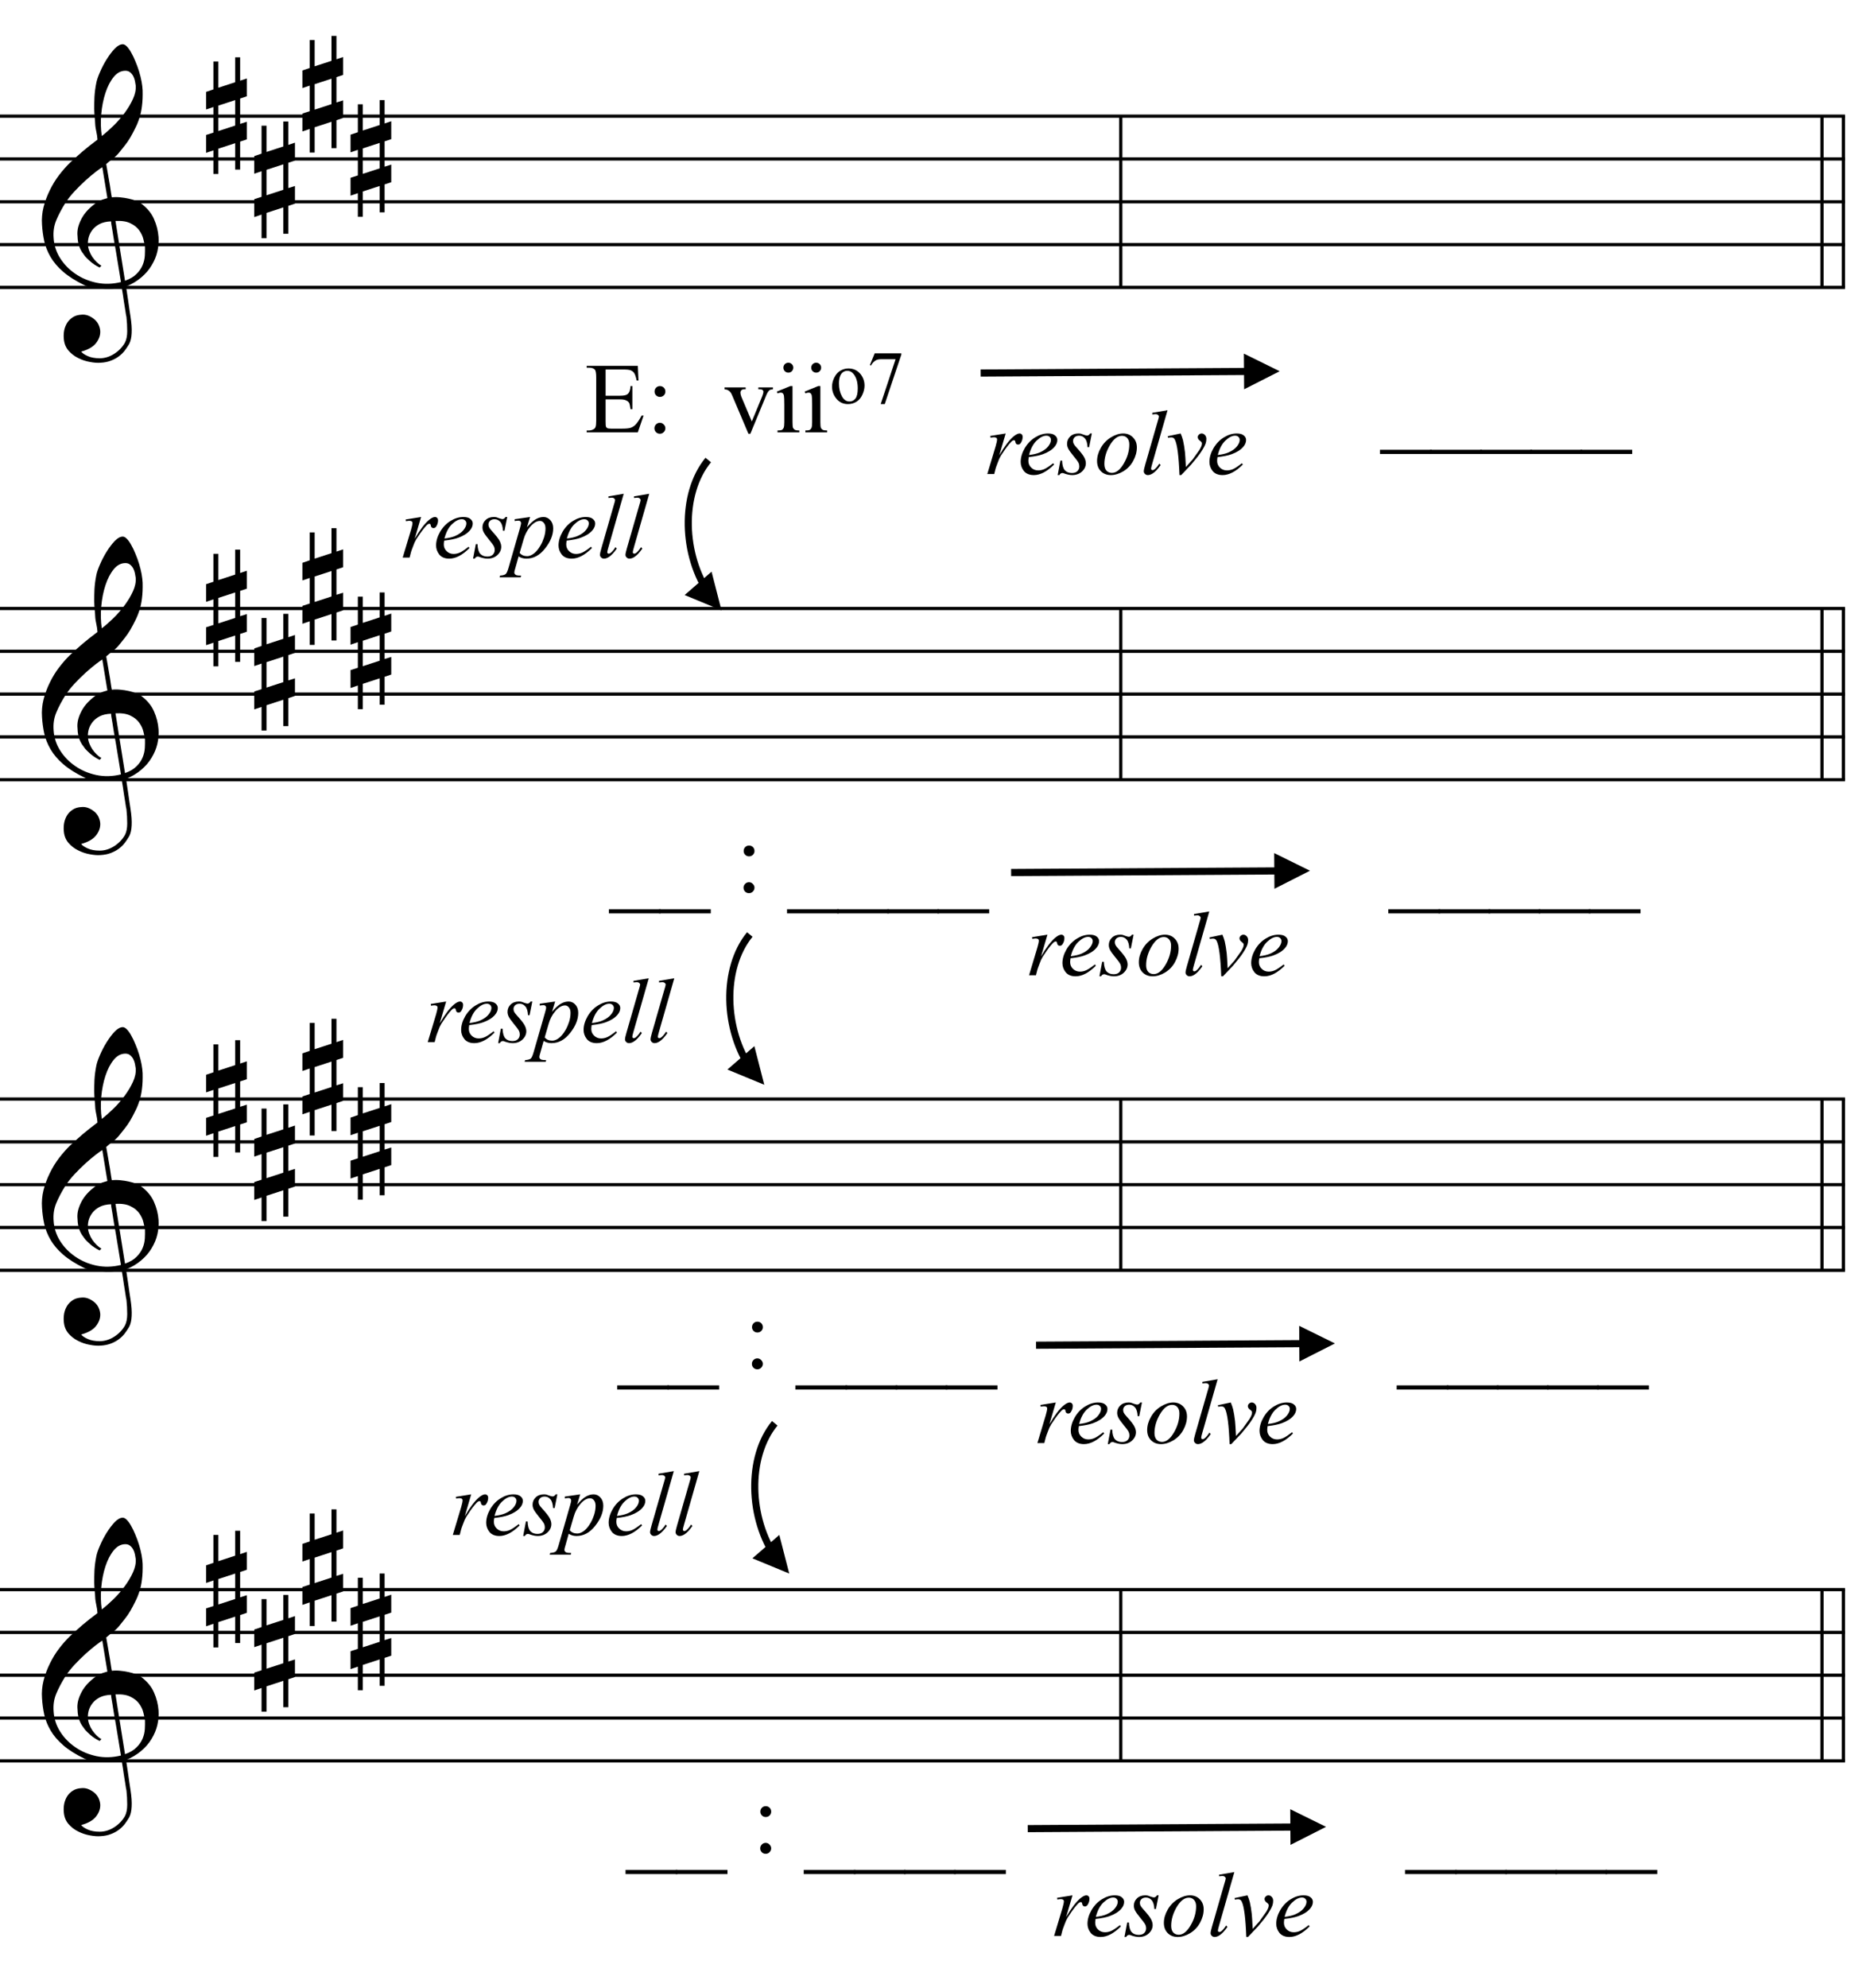 <?xml version="1.0" encoding="UTF-8"?>
<svg xmlns="http://www.w3.org/2000/svg" xmlns:xlink="http://www.w3.org/1999/xlink" width="222pt" height="238pt" viewBox="0 0 222 238" version="1.1">
<defs>
<g>
<symbol overflow="visible" id="glyph0-0">
<path style="stroke:none;" d=""/>
</symbol>
<symbol overflow="visible" id="glyph0-1">
<path style="stroke:none;" d="M 9.547 5.172 C 9.172 5.234 8.766 5.27 8.328 5.281 C 7.898 5.301 7.477 5.289 7.062 5.25 C 6.656 5.219 6.273 5.172 5.922 5.109 C 5.578 5.047 5.297 4.961 5.078 4.859 C 4.023 4.348 3.176 3.812 2.531 3.25 C 1.883 2.688 1.379 2.094 1.016 1.469 C 0.66 0.852 0.41 0.223 0.266 -0.422 C 0.129 -1.066 0.039 -1.719 0 -2.375 C -0.051 -3.082 0.008 -3.789 0.188 -4.5 C 0.375 -5.219 0.629 -5.898 0.953 -6.547 C 1.273 -7.203 1.645 -7.801 2.062 -8.344 C 2.477 -8.883 2.898 -9.363 3.328 -9.781 C 3.816 -10.238 4.328 -10.695 4.859 -11.156 C 5.398 -11.613 5.992 -12.082 6.641 -12.562 C 6.629 -12.738 6.613 -12.895 6.594 -13.031 C 6.57 -13.176 6.547 -13.316 6.516 -13.453 C 6.492 -13.598 6.461 -13.758 6.422 -13.938 C 6.391 -14.113 6.367 -14.332 6.359 -14.594 C 6.359 -14.707 6.344 -14.91 6.312 -15.203 C 6.281 -15.492 6.258 -15.848 6.25 -16.266 C 6.25 -16.68 6.258 -17.156 6.281 -17.688 C 6.312 -18.219 6.383 -18.773 6.5 -19.359 C 6.562 -19.691 6.707 -20.117 6.938 -20.641 C 7.164 -21.172 7.43 -21.68 7.734 -22.172 C 8.047 -22.672 8.367 -23.098 8.703 -23.453 C 9.047 -23.805 9.367 -23.984 9.672 -23.984 C 9.828 -23.984 9.992 -23.891 10.172 -23.703 C 10.348 -23.523 10.52 -23.281 10.688 -22.969 C 10.863 -22.664 11.031 -22.316 11.188 -21.922 C 11.352 -21.535 11.5 -21.133 11.625 -20.719 C 11.75 -20.312 11.848 -19.91 11.922 -19.516 C 11.992 -19.117 12.035 -18.77 12.047 -18.469 C 12.066 -17.758 12.039 -17.133 11.969 -16.594 C 11.906 -16.051 11.801 -15.566 11.656 -15.141 C 11.52 -14.711 11.359 -14.316 11.172 -13.953 C 10.992 -13.586 10.801 -13.223 10.594 -12.859 C 10.375 -12.484 10.148 -12.156 9.922 -11.875 C 9.703 -11.594 9.477 -11.312 9.25 -11.031 C 9 -10.727 8.738 -10.477 8.469 -10.281 C 8.207 -10.082 7.945 -9.867 7.688 -9.641 C 7.812 -8.941 7.922 -8.312 8.016 -7.75 C 8.055 -7.5 8.098 -7.258 8.141 -7.031 C 8.18 -6.801 8.211 -6.586 8.234 -6.391 C 8.266 -6.191 8.289 -6.023 8.312 -5.891 C 8.344 -5.766 8.359 -5.688 8.359 -5.656 C 8.691 -5.695 9.031 -5.695 9.375 -5.656 C 9.727 -5.625 10.062 -5.57 10.375 -5.5 C 10.695 -5.438 10.984 -5.348 11.234 -5.234 C 11.492 -5.129 11.695 -5.031 11.844 -4.938 C 12.582 -4.395 13.102 -3.77 13.406 -3.062 C 13.719 -2.363 13.898 -1.645 13.953 -0.906 C 13.992 -0.332 13.945 0.242 13.812 0.828 C 13.676 1.41 13.445 1.961 13.125 2.484 C 12.812 3.016 12.395 3.5 11.875 3.938 C 11.363 4.375 10.758 4.734 10.062 5.016 C 10.145 5.578 10.223 6.098 10.297 6.578 C 10.359 6.992 10.414 7.395 10.469 7.781 C 10.531 8.164 10.57 8.438 10.594 8.594 C 10.719 9.406 10.766 10.07 10.734 10.594 C 10.711 11.125 10.613 11.555 10.438 11.891 C 10.281 12.16 10.102 12.426 9.906 12.688 C 9.707 12.945 9.473 13.176 9.203 13.375 C 8.93 13.582 8.613 13.754 8.25 13.891 C 7.883 14.035 7.473 14.117 7.016 14.141 C 6.66 14.172 6.234 14.141 5.734 14.047 C 5.242 13.961 4.773 13.805 4.328 13.578 C 3.879 13.359 3.488 13.055 3.156 12.672 C 2.832 12.285 2.648 11.812 2.609 11.25 C 2.578 10.926 2.594 10.598 2.656 10.266 C 2.727 9.93 2.848 9.629 3.016 9.359 C 3.191 9.086 3.422 8.863 3.703 8.688 C 3.984 8.508 4.328 8.41 4.734 8.391 C 4.984 8.367 5.234 8.398 5.484 8.484 C 5.734 8.578 5.969 8.707 6.188 8.875 C 6.406 9.039 6.582 9.242 6.719 9.484 C 6.852 9.734 6.938 10.004 6.969 10.297 C 7.008 10.797 6.852 11.281 6.5 11.75 C 6.145 12.227 5.539 12.582 4.688 12.812 C 4.832 13 5.094 13.176 5.469 13.344 C 5.852 13.52 6.332 13.609 6.906 13.609 C 7.508 13.609 8.086 13.43 8.641 13.078 C 9.191 12.723 9.617 12.281 9.922 11.75 C 10.109 11.395 10.203 10.93 10.203 10.359 C 10.203 9.797 10.172 9.227 10.109 8.656 C 10.078 8.551 10.035 8.312 9.984 7.938 C 9.93 7.562 9.867 7.172 9.797 6.766 C 9.734 6.285 9.648 5.754 9.547 5.172 Z M 9.984 -20.812 C 9.453 -20.812 8.984 -20.562 8.578 -20.062 C 8.172 -19.562 7.844 -18.926 7.594 -18.156 C 7.344 -17.395 7.176 -16.555 7.094 -15.641 C 7.008 -14.723 7.031 -13.844 7.156 -13 C 7.602 -13.344 8.07 -13.754 8.562 -14.234 C 9.062 -14.723 9.508 -15.238 9.906 -15.781 C 10.312 -16.332 10.641 -16.883 10.891 -17.438 C 11.148 -18 11.258 -18.535 11.219 -19.047 C 11.195 -19.211 11.164 -19.395 11.125 -19.594 C 11.082 -19.801 11.016 -19.992 10.922 -20.172 C 10.828 -20.348 10.703 -20.5 10.547 -20.625 C 10.398 -20.75 10.211 -20.812 9.984 -20.812 Z M 9.938 4.328 C 10.531 4.117 10.988 3.848 11.312 3.516 C 11.645 3.191 11.891 2.836 12.047 2.453 C 12.203 2.078 12.289 1.695 12.312 1.312 C 12.332 0.926 12.336 0.582 12.328 0.281 C 12.297 0.039 12.234 -0.258 12.141 -0.625 C 12.055 -1 11.891 -1.359 11.641 -1.703 C 11.398 -2.047 11.051 -2.328 10.594 -2.547 C 10.145 -2.773 9.547 -2.867 8.797 -2.828 Z M 8.266 -2.781 C 7.703 -2.758 7.238 -2.648 6.875 -2.453 C 6.508 -2.254 6.223 -2.016 6.016 -1.734 C 5.805 -1.453 5.66 -1.156 5.578 -0.844 C 5.504 -0.531 5.477 -0.25 5.5 0 C 5.508 0.25 5.562 0.5 5.656 0.75 C 5.75 1.008 5.875 1.254 6.031 1.484 C 6.188 1.711 6.359 1.914 6.547 2.094 C 6.734 2.281 6.922 2.422 7.109 2.516 C 7.086 2.547 7.066 2.57 7.047 2.594 C 7.023 2.613 7 2.641 6.969 2.672 C 6.938 2.691 6.914 2.719 6.906 2.75 C 6.477 2.539 6.102 2.297 5.781 2.016 C 5.469 1.734 5.266 1.535 5.172 1.422 C 5.016 1.211 4.879 1.023 4.766 0.859 C 4.66 0.691 4.57 0.516 4.5 0.328 C 4.438 0.148 4.379 -0.047 4.328 -0.266 C 4.285 -0.484 4.258 -0.742 4.25 -1.047 C 4.219 -1.328 4.234 -1.629 4.297 -1.953 C 4.367 -2.273 4.484 -2.598 4.641 -2.922 C 4.797 -3.254 5 -3.57 5.25 -3.875 C 5.508 -4.188 5.812 -4.477 6.156 -4.75 C 6.332 -4.895 6.488 -5.004 6.625 -5.078 C 6.77 -5.16 6.906 -5.234 7.031 -5.297 C 7.156 -5.359 7.281 -5.406 7.406 -5.438 C 7.539 -5.477 7.68 -5.52 7.828 -5.562 L 7.219 -9.266 C 7.051 -9.172 6.781 -8.977 6.406 -8.688 C 6.039 -8.406 5.641 -8.066 5.203 -7.672 C 4.766 -7.273 4.332 -6.848 3.906 -6.391 C 3.477 -5.93 3.125 -5.488 2.844 -5.062 C 2.352 -4.281 1.973 -3.562 1.703 -2.906 C 1.43 -2.25 1.328 -1.539 1.391 -0.781 C 1.441 0.082 1.703 0.883 2.172 1.625 C 2.648 2.375 3.258 3 4 3.5 C 4.738 4.008 5.578 4.363 6.516 4.562 C 7.461 4.758 8.441 4.734 9.453 4.484 C 9.234 3.129 9.035 1.922 8.859 0.859 C 8.773 0.41 8.695 -0.031 8.625 -0.469 C 8.562 -0.906 8.5 -1.297 8.438 -1.641 C 8.375 -1.984 8.328 -2.258 8.297 -2.469 C 8.273 -2.676 8.266 -2.781 8.266 -2.781 Z M 8.266 -2.781 "/>
</symbol>
<symbol overflow="visible" id="glyph0-2">
<path style="stroke:none;" d="M 1.469 -1.266 L 1.469 1.781 L 3.484 1.125 L 3.484 -1.922 Z M 0.875 -3.203 L 0.875 -6.547 L 1.469 -6.547 L 1.469 -3.406 L 3.484 -4.062 L 3.484 -7.047 L 4.078 -7.047 L 4.078 -4.25 L 4.875 -4.516 L 4.875 -2.375 L 4.078 -2.109 L 4.078 0.922 L 4.875 0.672 L 4.875 2.781 L 4.078 3.047 L 4.078 6.391 L 3.484 6.391 L 3.484 3.234 L 1.469 3.891 L 1.469 6.922 L 0.875 6.922 L 0.875 4.094 L 0 4.391 L 0 2.25 L 0.875 1.969 L 0.875 -1.094 L 0 -0.797 L 0 -2.906 Z M 0.875 -3.203 "/>
</symbol>
<symbol overflow="visible" id="glyph1-0">
<path style="stroke:none;" d="M 1.672 0 L 1.672 -7.5 L 7.672 -7.5 L 7.672 0 Z M 1.859 -0.188 L 7.484 -0.188 L 7.484 -7.312 L 1.859 -7.312 Z M 1.859 -0.188 "/>
</symbol>
<symbol overflow="visible" id="glyph1-1">
<path style="stroke:none;" d="M 2.516 -7.516 L 2.516 -4.375 L 4.25 -4.375 C 4.707 -4.375 5.008 -4.441 5.156 -4.578 C 5.363 -4.754 5.477 -5.07 5.5 -5.531 L 5.719 -5.531 L 5.719 -2.766 L 5.5 -2.766 C 5.445 -3.148 5.395 -3.395 5.344 -3.5 C 5.27 -3.633 5.148 -3.738 4.984 -3.812 C 4.828 -3.895 4.582 -3.938 4.25 -3.938 L 2.516 -3.938 L 2.516 -1.328 C 2.516 -0.973 2.531 -0.754 2.562 -0.672 C 2.594 -0.598 2.645 -0.539 2.719 -0.5 C 2.801 -0.457 2.953 -0.438 3.172 -0.438 L 4.516 -0.438 C 4.961 -0.438 5.285 -0.469 5.484 -0.531 C 5.691 -0.594 5.891 -0.711 6.078 -0.891 C 6.316 -1.141 6.566 -1.508 6.828 -2 L 7.062 -2 L 6.375 0 L 0.25 0 L 0.25 -0.219 L 0.531 -0.219 C 0.719 -0.219 0.895 -0.266 1.062 -0.359 C 1.188 -0.422 1.27 -0.516 1.312 -0.641 C 1.363 -0.766 1.391 -1.02 1.391 -1.406 L 1.391 -6.562 C 1.391 -7.062 1.336 -7.375 1.234 -7.5 C 1.086 -7.656 0.852 -7.734 0.531 -7.734 L 0.25 -7.734 L 0.25 -7.953 L 6.375 -7.953 L 6.453 -6.203 L 6.234 -6.203 C 6.148 -6.617 6.055 -6.906 5.953 -7.062 C 5.859 -7.219 5.711 -7.336 5.516 -7.422 C 5.359 -7.484 5.082 -7.516 4.688 -7.516 Z M 2.516 -7.516 "/>
</symbol>
<symbol overflow="visible" id="glyph1-2">
<path style="stroke:none;" d="M 1.688 -5.531 C 1.875 -5.531 2.031 -5.469 2.156 -5.344 C 2.281 -5.219 2.344 -5.062 2.344 -4.875 C 2.344 -4.695 2.281 -4.547 2.156 -4.422 C 2.031 -4.297 1.875 -4.234 1.688 -4.234 C 1.508 -4.234 1.359 -4.297 1.234 -4.422 C 1.109 -4.547 1.047 -4.695 1.047 -4.875 C 1.047 -5.062 1.109 -5.219 1.234 -5.344 C 1.359 -5.469 1.508 -5.531 1.688 -5.531 Z M 1.688 -1.141 C 1.863 -1.141 2.016 -1.07 2.141 -0.938 C 2.273 -0.812 2.344 -0.66 2.344 -0.484 C 2.344 -0.305 2.273 -0.148 2.141 -0.016 C 2.016 0.109 1.863 0.172 1.688 0.172 C 1.5 0.172 1.344 0.109 1.219 -0.016 C 1.094 -0.148 1.031 -0.305 1.031 -0.484 C 1.031 -0.66 1.094 -0.812 1.219 -0.938 C 1.344 -1.07 1.5 -1.141 1.688 -1.141 Z M 1.688 -1.141 "/>
</symbol>
<symbol overflow="visible" id="glyph1-3">
<path style="stroke:none;" d=""/>
</symbol>
<symbol overflow="visible" id="glyph1-4">
<path style="stroke:none;" d="M 0.094 -5.375 L 2.625 -5.375 L 2.625 -5.156 L 2.469 -5.156 C 2.312 -5.156 2.191 -5.113 2.109 -5.031 C 2.035 -4.957 2 -4.859 2 -4.734 C 2 -4.598 2.035 -4.438 2.109 -4.25 L 3.359 -1.297 L 4.625 -4.359 C 4.707 -4.578 4.75 -4.742 4.75 -4.859 C 4.75 -4.922 4.734 -4.969 4.703 -5 C 4.66 -5.062 4.602 -5.102 4.531 -5.125 C 4.469 -5.145 4.336 -5.156 4.141 -5.156 L 4.141 -5.375 L 5.891 -5.375 L 5.891 -5.156 C 5.68 -5.133 5.539 -5.094 5.469 -5.031 C 5.332 -4.914 5.207 -4.719 5.094 -4.438 L 3.188 0.172 L 2.953 0.172 L 1.031 -4.359 C 0.945 -4.578 0.863 -4.727 0.781 -4.812 C 0.707 -4.906 0.613 -4.984 0.5 -5.047 C 0.426 -5.086 0.289 -5.125 0.094 -5.156 Z M 0.094 -5.375 "/>
</symbol>
<symbol overflow="visible" id="glyph1-5">
<path style="stroke:none;" d="M 1.734 -8.328 C 1.898 -8.328 2.039 -8.27 2.156 -8.156 C 2.27 -8.039 2.328 -7.898 2.328 -7.734 C 2.328 -7.578 2.27 -7.438 2.156 -7.312 C 2.039 -7.195 1.898 -7.141 1.734 -7.141 C 1.578 -7.141 1.438 -7.195 1.312 -7.312 C 1.195 -7.438 1.141 -7.578 1.141 -7.734 C 1.141 -7.898 1.195 -8.039 1.312 -8.156 C 1.426 -8.27 1.566 -8.328 1.734 -8.328 Z M 2.234 -5.531 L 2.234 -1.219 C 2.234 -0.875 2.254 -0.645 2.297 -0.531 C 2.348 -0.426 2.422 -0.348 2.516 -0.297 C 2.609 -0.242 2.785 -0.219 3.047 -0.219 L 3.047 0 L 0.438 0 L 0.438 -0.219 C 0.695 -0.219 0.867 -0.238 0.953 -0.281 C 1.047 -0.332 1.117 -0.414 1.172 -0.531 C 1.223 -0.656 1.25 -0.883 1.25 -1.219 L 1.25 -3.281 C 1.25 -3.863 1.234 -4.238 1.203 -4.406 C 1.172 -4.531 1.125 -4.617 1.062 -4.672 C 1.008 -4.723 0.93 -4.75 0.828 -4.75 C 0.723 -4.75 0.594 -4.719 0.438 -4.656 L 0.359 -4.875 L 1.969 -5.531 Z M 2.234 -5.531 "/>
</symbol>
<symbol overflow="visible" id="glyph1-6">
<path style="stroke:none;" d="M 6.109 2.594 L -0.094 2.594 L -0.094 2.094 L 6.109 2.094 Z M 6.109 2.594 "/>
</symbol>
<symbol overflow="visible" id="glyph2-0">
<path style="stroke:none;" d="M 1.25 0 L 1.25 -5.625 L 5.75 -5.625 L 5.75 0 Z M 1.391 -0.141 L 5.609 -0.141 L 5.609 -5.484 L 1.391 -5.484 Z M 1.391 -0.141 "/>
</symbol>
<symbol overflow="visible" id="glyph2-1">
<path style="stroke:none;" d="M 2.25 -4.141 C 2.863 -4.141 3.352 -3.91 3.719 -3.453 C 4.031 -3.055 4.188 -2.602 4.188 -2.094 C 4.188 -1.727 4.098 -1.359 3.922 -0.984 C 3.754 -0.617 3.52 -0.344 3.219 -0.156 C 2.914 0.031 2.578 0.125 2.203 0.125 C 1.598 0.125 1.113 -0.117 0.75 -0.609 C 0.445 -1.016 0.297 -1.469 0.297 -1.969 C 0.297 -2.344 0.391 -2.711 0.578 -3.078 C 0.766 -3.441 1.004 -3.707 1.297 -3.875 C 1.598 -4.051 1.914 -4.141 2.25 -4.141 Z M 2.109 -3.859 C 1.953 -3.859 1.797 -3.812 1.641 -3.719 C 1.484 -3.625 1.359 -3.461 1.266 -3.234 C 1.172 -3.004 1.125 -2.707 1.125 -2.344 C 1.125 -1.758 1.238 -1.254 1.469 -0.828 C 1.695 -0.398 2.004 -0.188 2.391 -0.188 C 2.672 -0.188 2.906 -0.301 3.094 -0.531 C 3.281 -0.77 3.375 -1.176 3.375 -1.75 C 3.375 -2.469 3.219 -3.031 2.906 -3.438 C 2.695 -3.719 2.43 -3.859 2.109 -3.859 Z M 2.109 -3.859 "/>
</symbol>
<symbol overflow="visible" id="glyph2-2">
<path style="stroke:none;" d="M 0.906 -5.953 L 4.094 -5.953 L 4.094 -5.797 L 2.109 0.125 L 1.625 0.125 L 3.406 -5.25 L 1.766 -5.25 C 1.43 -5.25 1.195 -5.207 1.062 -5.125 C 0.812 -4.988 0.613 -4.781 0.469 -4.5 L 0.328 -4.547 Z M 0.906 -5.953 "/>
</symbol>
<symbol overflow="visible" id="glyph3-0">
<path style="stroke:none;" d="M 1.531 0 L 1.531 -6.875 L 7.031 -6.875 L 7.031 0 Z M 1.703 -0.172 L 6.859 -0.172 L 6.859 -6.703 L 1.703 -6.703 Z M 1.703 -0.172 "/>
</symbol>
<symbol overflow="visible" id="glyph3-1">
<path style="stroke:none;" d="M 0.578 -4.562 L 2.422 -4.859 L 1.656 -2.25 C 2.281 -3.32 2.848 -4.07 3.359 -4.5 C 3.648 -4.738 3.891 -4.859 4.078 -4.859 C 4.191 -4.859 4.281 -4.82 4.344 -4.75 C 4.414 -4.688 4.453 -4.586 4.453 -4.453 C 4.453 -4.211 4.391 -3.988 4.266 -3.781 C 4.18 -3.613 4.062 -3.531 3.906 -3.531 C 3.82 -3.531 3.75 -3.555 3.688 -3.609 C 3.625 -3.672 3.586 -3.754 3.578 -3.859 C 3.566 -3.93 3.551 -3.977 3.531 -4 C 3.5 -4.031 3.461 -4.047 3.422 -4.047 C 3.359 -4.047 3.301 -4.031 3.25 -4 C 3.156 -3.945 3.016 -3.805 2.828 -3.578 C 2.535 -3.223 2.211 -2.77 1.859 -2.219 C 1.711 -1.977 1.586 -1.707 1.484 -1.406 C 1.328 -1 1.238 -0.754 1.219 -0.672 L 1.047 0 L 0.219 0 L 1.219 -3.328 C 1.332 -3.723 1.391 -4 1.391 -4.156 C 1.391 -4.227 1.363 -4.285 1.312 -4.328 C 1.238 -4.379 1.145 -4.406 1.031 -4.406 C 0.945 -4.406 0.805 -4.391 0.609 -4.359 Z M 0.578 -4.562 "/>
</symbol>
<symbol overflow="visible" id="glyph3-2">
<path style="stroke:none;" d="M 1.312 -2.031 C 1.281 -1.844 1.266 -1.691 1.266 -1.578 C 1.266 -1.254 1.379 -0.984 1.609 -0.766 C 1.836 -0.547 2.113 -0.438 2.438 -0.438 C 2.688 -0.438 2.93 -0.488 3.172 -0.594 C 3.41 -0.695 3.766 -0.93 4.234 -1.297 L 4.344 -1.141 C 3.5 -0.297 2.691 0.125 1.922 0.125 C 1.398 0.125 1.004 -0.035 0.734 -0.359 C 0.473 -0.691 0.344 -1.055 0.344 -1.453 C 0.344 -1.984 0.504 -2.531 0.828 -3.094 C 1.16 -3.656 1.578 -4.086 2.078 -4.391 C 2.578 -4.703 3.086 -4.859 3.609 -4.859 C 3.992 -4.859 4.273 -4.781 4.453 -4.625 C 4.641 -4.477 4.734 -4.297 4.734 -4.078 C 4.734 -3.785 4.613 -3.504 4.375 -3.234 C 4.062 -2.879 3.602 -2.594 3 -2.375 C 2.602 -2.227 2.039 -2.113 1.312 -2.031 Z M 1.344 -2.281 C 1.875 -2.344 2.305 -2.445 2.641 -2.594 C 3.078 -2.789 3.406 -3.023 3.625 -3.297 C 3.852 -3.578 3.969 -3.844 3.969 -4.094 C 3.969 -4.238 3.914 -4.359 3.812 -4.453 C 3.719 -4.547 3.586 -4.594 3.422 -4.594 C 3.055 -4.594 2.664 -4.395 2.25 -4 C 1.844 -3.613 1.539 -3.039 1.344 -2.281 Z M 1.344 -2.281 "/>
</symbol>
<symbol overflow="visible" id="glyph3-3">
<path style="stroke:none;" d="M 3.984 -4.859 L 3.656 -3.219 L 3.469 -3.219 C 3.445 -3.695 3.344 -4.047 3.156 -4.266 C 2.969 -4.484 2.738 -4.594 2.469 -4.594 C 2.238 -4.594 2.055 -4.531 1.922 -4.406 C 1.797 -4.281 1.734 -4.133 1.734 -3.969 C 1.734 -3.844 1.758 -3.727 1.812 -3.625 C 1.863 -3.52 1.977 -3.367 2.156 -3.172 C 2.625 -2.66 2.926 -2.273 3.062 -2.016 C 3.195 -1.766 3.266 -1.523 3.266 -1.297 C 3.266 -0.922 3.109 -0.586 2.797 -0.297 C 2.492 -0.016 2.102 0.125 1.625 0.125 C 1.363 0.125 1.066 0.066 0.734 -0.047 C 0.617 -0.098 0.531 -0.125 0.469 -0.125 C 0.301 -0.125 0.176 -0.039 0.094 0.125 L -0.109 0.125 L 0.219 -1.609 L 0.422 -1.609 C 0.441 -1.066 0.551 -0.68 0.75 -0.453 C 0.957 -0.234 1.238 -0.125 1.594 -0.125 C 1.875 -0.125 2.094 -0.195 2.25 -0.344 C 2.406 -0.5 2.484 -0.688 2.484 -0.906 C 2.484 -1.051 2.457 -1.188 2.406 -1.312 C 2.301 -1.52 2.086 -1.812 1.766 -2.188 C 1.453 -2.57 1.25 -2.859 1.156 -3.047 C 1.062 -3.234 1.016 -3.426 1.016 -3.625 C 1.016 -3.969 1.141 -4.258 1.391 -4.5 C 1.641 -4.738 1.969 -4.859 2.375 -4.859 C 2.488 -4.859 2.594 -4.848 2.688 -4.828 C 2.727 -4.816 2.844 -4.773 3.031 -4.703 C 3.219 -4.641 3.344 -4.609 3.406 -4.609 C 3.551 -4.609 3.676 -4.691 3.781 -4.859 Z M 3.984 -4.859 "/>
</symbol>
<symbol overflow="visible" id="glyph3-4">
<path style="stroke:none;" d="M 5.094 -3.188 C 5.094 -2.645 4.945 -2.109 4.656 -1.578 C 4.375 -1.055 3.977 -0.641 3.469 -0.328 C 2.957 -0.023 2.461 0.125 1.984 0.125 C 1.492 0.125 1.094 -0.031 0.781 -0.344 C 0.477 -0.656 0.328 -1.062 0.328 -1.562 C 0.328 -2.082 0.477 -2.609 0.781 -3.141 C 1.082 -3.672 1.484 -4.086 1.984 -4.391 C 2.492 -4.703 2.984 -4.859 3.453 -4.859 C 3.93 -4.859 4.32 -4.703 4.625 -4.391 C 4.938 -4.078 5.094 -3.676 5.094 -3.188 Z M 4.188 -3.547 C 4.188 -3.879 4.102 -4.133 3.938 -4.312 C 3.781 -4.488 3.57 -4.578 3.312 -4.578 C 2.789 -4.578 2.305 -4.203 1.859 -3.453 C 1.422 -2.703 1.203 -1.953 1.203 -1.203 C 1.203 -0.859 1.285 -0.594 1.453 -0.406 C 1.629 -0.227 1.848 -0.141 2.109 -0.141 C 2.617 -0.141 3.094 -0.516 3.531 -1.266 C 3.969 -2.016 4.188 -2.773 4.188 -3.547 Z M 4.188 -3.547 "/>
</symbol>
<symbol overflow="visible" id="glyph3-5">
<path style="stroke:none;" d="M 3.266 -7.641 L 1.438 -1.25 C 1.344 -0.926 1.297 -0.727 1.297 -0.656 C 1.297 -0.602 1.312 -0.555 1.344 -0.516 C 1.383 -0.484 1.43 -0.469 1.484 -0.469 C 1.547 -0.469 1.617 -0.5 1.703 -0.562 C 1.891 -0.707 2.082 -0.938 2.281 -1.25 L 2.438 -1.078 C 2.102 -0.598 1.789 -0.266 1.5 -0.078 C 1.289 0.055 1.094 0.125 0.906 0.125 C 0.77 0.125 0.656 0.078 0.562 -0.016 C 0.469 -0.109 0.422 -0.211 0.422 -0.328 C 0.422 -0.461 0.477 -0.727 0.594 -1.125 L 2.047 -6.172 C 2.172 -6.578 2.234 -6.812 2.234 -6.875 C 2.234 -6.957 2.195 -7.023 2.125 -7.078 C 2.062 -7.141 1.957 -7.172 1.812 -7.172 C 1.727 -7.172 1.602 -7.16 1.438 -7.141 L 1.438 -7.328 Z M 3.266 -7.641 "/>
</symbol>
<symbol overflow="visible" id="glyph3-6">
<path style="stroke:none;" d="M 0.234 -4.531 L 1.781 -4.859 C 1.895 -4.598 1.988 -4.328 2.062 -4.047 C 2.156 -3.641 2.234 -3.16 2.297 -2.609 C 2.328 -2.328 2.363 -1.738 2.406 -0.844 C 2.852 -1.332 3.125 -1.633 3.219 -1.75 C 3.688 -2.395 3.957 -2.773 4.031 -2.891 C 4.145 -3.078 4.227 -3.242 4.281 -3.391 C 4.312 -3.492 4.328 -3.594 4.328 -3.688 C 4.328 -3.781 4.242 -3.883 4.078 -4 C 3.91 -4.125 3.828 -4.266 3.828 -4.422 C 3.828 -4.535 3.875 -4.633 3.969 -4.719 C 4.062 -4.812 4.172 -4.859 4.297 -4.859 C 4.441 -4.859 4.57 -4.797 4.688 -4.672 C 4.801 -4.547 4.859 -4.395 4.859 -4.219 C 4.859 -4.031 4.832 -3.852 4.781 -3.688 C 4.688 -3.414 4.508 -3.082 4.25 -2.688 C 4 -2.301 3.594 -1.781 3.031 -1.125 C 2.957 -1.039 2.562 -0.625 1.844 0.125 L 1.641 0.125 C 1.555 -2.133 1.375 -3.547 1.094 -4.109 C 1.008 -4.297 0.863 -4.391 0.656 -4.391 C 0.562 -4.391 0.438 -4.375 0.281 -4.344 Z M 0.234 -4.531 "/>
</symbol>
<symbol overflow="visible" id="glyph3-7">
<path style="stroke:none;" d="M 2.438 -4.859 L 2.062 -3.625 C 2.445 -4.082 2.789 -4.398 3.094 -4.578 C 3.406 -4.766 3.723 -4.859 4.047 -4.859 C 4.359 -4.859 4.629 -4.734 4.859 -4.484 C 5.086 -4.234 5.203 -3.906 5.203 -3.5 C 5.203 -2.707 4.879 -1.906 4.234 -1.094 C 3.598 -0.281 2.852 0.125 2 0.125 C 1.82 0.125 1.66 0.102 1.516 0.062 C 1.379 0.031 1.227 -0.035 1.062 -0.141 L 0.672 1.25 C 0.586 1.52 0.547 1.695 0.547 1.781 C 0.547 1.852 0.566 1.914 0.609 1.969 C 0.648 2.031 0.719 2.078 0.812 2.109 C 0.906 2.141 1.086 2.156 1.359 2.156 L 1.312 2.359 L -1.219 2.359 L -1.156 2.156 C -0.82 2.133 -0.598 2.07 -0.484 1.969 C -0.367 1.875 -0.25 1.602 -0.125 1.156 L 1.234 -3.562 C 1.316 -3.852 1.359 -4.035 1.359 -4.109 C 1.359 -4.203 1.332 -4.273 1.281 -4.328 C 1.227 -4.391 1.145 -4.422 1.031 -4.422 C 0.926 -4.422 0.781 -4.406 0.594 -4.375 L 0.594 -4.594 Z M 1.188 -0.562 C 1.406 -0.301 1.703 -0.172 2.078 -0.172 C 2.266 -0.172 2.453 -0.223 2.641 -0.328 C 2.836 -0.43 3.023 -0.582 3.203 -0.781 C 3.391 -0.988 3.555 -1.223 3.703 -1.484 C 3.859 -1.754 3.992 -2.066 4.109 -2.422 C 4.223 -2.785 4.281 -3.145 4.281 -3.5 C 4.281 -3.789 4.211 -4.008 4.078 -4.156 C 3.953 -4.312 3.801 -4.391 3.625 -4.391 C 3.238 -4.391 2.852 -4.164 2.469 -3.719 C 2.094 -3.281 1.82 -2.766 1.656 -2.172 Z M 1.188 -0.562 "/>
</symbol>
</g>
</defs>
<g id="surface1">
<rect x="0" y="0" width="222" height="238" style="fill:rgb(100%,100%,100%);fill-opacity:1;stroke:none;"/>
<g style="fill:rgb(0%,0%,0%);fill-opacity:1;">
  <use xlink:href="#glyph0-1" x="5.031" y="29.281"/>
</g>
<g style="fill:rgb(0%,0%,0%);fill-opacity:1;">
  <use xlink:href="#glyph0-2" x="24.677" y="13.906"/>
</g>
<g style="fill:rgb(0%,0%,0%);fill-opacity:1;">
  <use xlink:href="#glyph0-2" x="30.443" y="21.594"/>
</g>
<g style="fill:rgb(0%,0%,0%);fill-opacity:1;">
  <use xlink:href="#glyph0-2" x="36.208" y="11.344"/>
</g>
<g style="fill:rgb(0%,0%,0%);fill-opacity:1;">
  <use xlink:href="#glyph0-2" x="41.974" y="19.031"/>
</g>
<path style="fill:none;stroke-width:0.384;stroke-linecap:butt;stroke-linejoin:miter;stroke:rgb(0%,0%,0%);stroke-opacity:1;stroke-miterlimit:10;" d="M 489.203 465.094 L 489.203 444.594 " transform="matrix(1,0,0,-1,-355,479)"/>
<path style="fill:none;stroke-width:0.384;stroke-linecap:butt;stroke-linejoin:miter;stroke:rgb(0%,0%,0%);stroke-opacity:1;stroke-miterlimit:10;" d="M 575.73 465.094 L 575.73 444.594 " transform="matrix(1,0,0,-1,-355,479)"/>
<path style="fill:none;stroke-width:0.384;stroke-linecap:butt;stroke-linejoin:miter;stroke:rgb(0%,0%,0%);stroke-opacity:1;stroke-miterlimit:10;" d="M 573.168 465.094 L 573.168 444.594 " transform="matrix(1,0,0,-1,-355,479)"/>
<path style="fill:none;stroke-width:0.384;stroke-linecap:butt;stroke-linejoin:miter;stroke:rgb(0%,0%,0%);stroke-opacity:1;stroke-miterlimit:10;" d="M 354.906 465.094 L 575.922 465.094 " transform="matrix(1,0,0,-1,-355,479)"/>
<path style="fill:none;stroke-width:0.384;stroke-linecap:butt;stroke-linejoin:miter;stroke:rgb(0%,0%,0%);stroke-opacity:1;stroke-miterlimit:10;" d="M 354.906 459.969 L 575.922 459.969 " transform="matrix(1,0,0,-1,-355,479)"/>
<path style="fill:none;stroke-width:0.384;stroke-linecap:butt;stroke-linejoin:miter;stroke:rgb(0%,0%,0%);stroke-opacity:1;stroke-miterlimit:10;" d="M 354.906 454.844 L 575.922 454.844 " transform="matrix(1,0,0,-1,-355,479)"/>
<path style="fill:none;stroke-width:0.384;stroke-linecap:butt;stroke-linejoin:miter;stroke:rgb(0%,0%,0%);stroke-opacity:1;stroke-miterlimit:10;" d="M 354.906 449.719 L 575.922 449.719 " transform="matrix(1,0,0,-1,-355,479)"/>
<path style="fill:none;stroke-width:0.384;stroke-linecap:butt;stroke-linejoin:miter;stroke:rgb(0%,0%,0%);stroke-opacity:1;stroke-miterlimit:10;" d="M 354.906 444.594 L 575.922 444.594 " transform="matrix(1,0,0,-1,-355,479)"/>
<path style=" stroke:none;fill-rule:nonzero;fill:rgb(0%,0%,0%);fill-opacity:1;" d="M 153.23 44.441 L 148.945 42.332 L 148.973 46.602 L 153.23 44.441 "/>
<path style="fill:none;stroke-width:0.854;stroke-linecap:butt;stroke-linejoin:miter;stroke:rgb(0%,0%,0%);stroke-opacity:1;stroke-miterlimit:10;" d="M 472.426 434.344 L 505.691 434.543 " transform="matrix(1,0,0,-1,-355,479)"/>
<g style="fill:rgb(0%,0%,0%);fill-opacity:1;">
  <use xlink:href="#glyph0-1" x="5.031" y="88.219"/>
</g>
<g style="fill:rgb(0%,0%,0%);fill-opacity:1;">
  <use xlink:href="#glyph0-2" x="24.677" y="72.844"/>
</g>
<g style="fill:rgb(0%,0%,0%);fill-opacity:1;">
  <use xlink:href="#glyph0-2" x="30.443" y="80.531"/>
</g>
<g style="fill:rgb(0%,0%,0%);fill-opacity:1;">
  <use xlink:href="#glyph0-2" x="36.208" y="70.281"/>
</g>
<g style="fill:rgb(0%,0%,0%);fill-opacity:1;">
  <use xlink:href="#glyph0-2" x="41.974" y="77.969"/>
</g>
<path style="fill:none;stroke-width:0.384;stroke-linecap:butt;stroke-linejoin:miter;stroke:rgb(0%,0%,0%);stroke-opacity:1;stroke-miterlimit:10;" d="M 489.203 406.156 L 489.203 385.656 " transform="matrix(1,0,0,-1,-355,479)"/>
<path style="fill:none;stroke-width:0.384;stroke-linecap:butt;stroke-linejoin:miter;stroke:rgb(0%,0%,0%);stroke-opacity:1;stroke-miterlimit:10;" d="M 575.73 406.156 L 575.73 385.656 " transform="matrix(1,0,0,-1,-355,479)"/>
<path style="fill:none;stroke-width:0.384;stroke-linecap:butt;stroke-linejoin:miter;stroke:rgb(0%,0%,0%);stroke-opacity:1;stroke-miterlimit:10;" d="M 573.168 406.156 L 573.168 385.656 " transform="matrix(1,0,0,-1,-355,479)"/>
<path style="fill:none;stroke-width:0.384;stroke-linecap:butt;stroke-linejoin:miter;stroke:rgb(0%,0%,0%);stroke-opacity:1;stroke-miterlimit:10;" d="M 354.906 406.156 L 575.922 406.156 " transform="matrix(1,0,0,-1,-355,479)"/>
<path style="fill:none;stroke-width:0.384;stroke-linecap:butt;stroke-linejoin:miter;stroke:rgb(0%,0%,0%);stroke-opacity:1;stroke-miterlimit:10;" d="M 354.906 401.031 L 575.922 401.031 " transform="matrix(1,0,0,-1,-355,479)"/>
<path style="fill:none;stroke-width:0.384;stroke-linecap:butt;stroke-linejoin:miter;stroke:rgb(0%,0%,0%);stroke-opacity:1;stroke-miterlimit:10;" d="M 354.906 395.906 L 575.922 395.906 " transform="matrix(1,0,0,-1,-355,479)"/>
<path style="fill:none;stroke-width:0.384;stroke-linecap:butt;stroke-linejoin:miter;stroke:rgb(0%,0%,0%);stroke-opacity:1;stroke-miterlimit:10;" d="M 354.906 390.781 L 575.922 390.781 " transform="matrix(1,0,0,-1,-355,479)"/>
<path style="fill:none;stroke-width:0.384;stroke-linecap:butt;stroke-linejoin:miter;stroke:rgb(0%,0%,0%);stroke-opacity:1;stroke-miterlimit:10;" d="M 354.906 385.656 L 575.922 385.656 " transform="matrix(1,0,0,-1,-355,479)"/>
<path style="fill:none;stroke-width:0.854;stroke-linecap:butt;stroke-linejoin:miter;stroke:rgb(0%,0%,0%);stroke-opacity:1;stroke-miterlimit:10;" d="M 439.805 423.93 C 436.465 419.859 436.715 412.492 439.973 407.824 " transform="matrix(1,0,0,-1,-355,479)"/>
<path style=" stroke:none;fill-rule:nonzero;fill:rgb(0%,0%,0%);fill-opacity:1;" d="M 86.391 73.059 L 85.203 68.434 L 81.977 71.234 L 86.391 73.059 "/>
<path style=" stroke:none;fill-rule:nonzero;fill:rgb(0%,0%,0%);fill-opacity:1;" d="M 156.859 104.234 L 152.574 102.125 L 152.602 106.395 L 156.859 104.234 "/>
<path style="fill:none;stroke-width:0.854;stroke-linecap:butt;stroke-linejoin:miter;stroke:rgb(0%,0%,0%);stroke-opacity:1;stroke-miterlimit:10;" d="M 476.074 374.551 L 509.34 374.75 " transform="matrix(1,0,0,-1,-355,479)"/>
<g style="fill:rgb(0%,0%,0%);fill-opacity:1;">
  <use xlink:href="#glyph0-1" x="5.031" y="146.943"/>
</g>
<g style="fill:rgb(0%,0%,0%);fill-opacity:1;">
  <use xlink:href="#glyph0-2" x="24.677" y="131.568"/>
</g>
<g style="fill:rgb(0%,0%,0%);fill-opacity:1;">
  <use xlink:href="#glyph0-2" x="30.443" y="139.255"/>
</g>
<g style="fill:rgb(0%,0%,0%);fill-opacity:1;">
  <use xlink:href="#glyph0-2" x="36.208" y="129.005"/>
</g>
<g style="fill:rgb(0%,0%,0%);fill-opacity:1;">
  <use xlink:href="#glyph0-2" x="41.974" y="136.693"/>
</g>
<path style="fill:none;stroke-width:0.384;stroke-linecap:butt;stroke-linejoin:miter;stroke:rgb(0%,0%,0%);stroke-opacity:1;stroke-miterlimit:10;" d="M 489.203 347.434 L 489.203 326.934 " transform="matrix(1,0,0,-1,-355,479)"/>
<path style="fill:none;stroke-width:0.384;stroke-linecap:butt;stroke-linejoin:miter;stroke:rgb(0%,0%,0%);stroke-opacity:1;stroke-miterlimit:10;" d="M 575.73 347.434 L 575.73 326.934 " transform="matrix(1,0,0,-1,-355,479)"/>
<path style="fill:none;stroke-width:0.384;stroke-linecap:butt;stroke-linejoin:miter;stroke:rgb(0%,0%,0%);stroke-opacity:1;stroke-miterlimit:10;" d="M 573.168 347.434 L 573.168 326.934 " transform="matrix(1,0,0,-1,-355,479)"/>
<path style="fill:none;stroke-width:0.384;stroke-linecap:butt;stroke-linejoin:miter;stroke:rgb(0%,0%,0%);stroke-opacity:1;stroke-miterlimit:10;" d="M 354.906 347.434 L 575.922 347.434 " transform="matrix(1,0,0,-1,-355,479)"/>
<path style="fill:none;stroke-width:0.384;stroke-linecap:butt;stroke-linejoin:miter;stroke:rgb(0%,0%,0%);stroke-opacity:1;stroke-miterlimit:10;" d="M 354.906 342.309 L 575.922 342.309 " transform="matrix(1,0,0,-1,-355,479)"/>
<path style="fill:none;stroke-width:0.384;stroke-linecap:butt;stroke-linejoin:miter;stroke:rgb(0%,0%,0%);stroke-opacity:1;stroke-miterlimit:10;" d="M 354.906 337.184 L 575.922 337.184 " transform="matrix(1,0,0,-1,-355,479)"/>
<path style="fill:none;stroke-width:0.384;stroke-linecap:butt;stroke-linejoin:miter;stroke:rgb(0%,0%,0%);stroke-opacity:1;stroke-miterlimit:10;" d="M 354.906 332.059 L 575.922 332.059 " transform="matrix(1,0,0,-1,-355,479)"/>
<path style="fill:none;stroke-width:0.384;stroke-linecap:butt;stroke-linejoin:miter;stroke:rgb(0%,0%,0%);stroke-opacity:1;stroke-miterlimit:10;" d="M 354.906 326.934 L 575.922 326.934 " transform="matrix(1,0,0,-1,-355,479)"/>
<path style="fill:none;stroke-width:0.854;stroke-linecap:butt;stroke-linejoin:miter;stroke:rgb(0%,0%,0%);stroke-opacity:1;stroke-miterlimit:10;" d="M 444.781 367.129 C 441.441 363.059 441.691 355.688 444.945 351.023 " transform="matrix(1,0,0,-1,-355,479)"/>
<path style=" stroke:none;fill-rule:nonzero;fill:rgb(0%,0%,0%);fill-opacity:1;" d="M 91.516 129.859 L 90.328 125.234 L 87.102 128.035 L 91.516 129.859 "/>
<path style=" stroke:none;fill-rule:nonzero;fill:rgb(0%,0%,0%);fill-opacity:1;" d="M 159.848 160.824 L 155.566 158.715 L 155.59 162.984 L 159.848 160.824 "/>
<path style="fill:none;stroke-width:0.854;stroke-linecap:butt;stroke-linejoin:miter;stroke:rgb(0%,0%,0%);stroke-opacity:1;stroke-miterlimit:10;" d="M 479.059 317.965 L 512.328 318.16 " transform="matrix(1,0,0,-1,-355,479)"/>
<g style="fill:rgb(0%,0%,0%);fill-opacity:1;">
  <use xlink:href="#glyph0-1" x="5.031" y="205.667"/>
</g>
<g style="fill:rgb(0%,0%,0%);fill-opacity:1;">
  <use xlink:href="#glyph0-2" x="24.677" y="190.292"/>
</g>
<g style="fill:rgb(0%,0%,0%);fill-opacity:1;">
  <use xlink:href="#glyph0-2" x="30.443" y="197.979"/>
</g>
<g style="fill:rgb(0%,0%,0%);fill-opacity:1;">
  <use xlink:href="#glyph0-2" x="36.208" y="187.729"/>
</g>
<g style="fill:rgb(0%,0%,0%);fill-opacity:1;">
  <use xlink:href="#glyph0-2" x="41.974" y="195.417"/>
</g>
<path style="fill:none;stroke-width:0.384;stroke-linecap:butt;stroke-linejoin:miter;stroke:rgb(0%,0%,0%);stroke-opacity:1;stroke-miterlimit:10;" d="M 489.203 288.707 L 489.203 268.207 " transform="matrix(1,0,0,-1,-355,479)"/>
<path style="fill:none;stroke-width:0.384;stroke-linecap:butt;stroke-linejoin:miter;stroke:rgb(0%,0%,0%);stroke-opacity:1;stroke-miterlimit:10;" d="M 575.73 288.707 L 575.73 268.207 " transform="matrix(1,0,0,-1,-355,479)"/>
<path style="fill:none;stroke-width:0.384;stroke-linecap:butt;stroke-linejoin:miter;stroke:rgb(0%,0%,0%);stroke-opacity:1;stroke-miterlimit:10;" d="M 573.168 288.707 L 573.168 268.207 " transform="matrix(1,0,0,-1,-355,479)"/>
<path style="fill:none;stroke-width:0.384;stroke-linecap:butt;stroke-linejoin:miter;stroke:rgb(0%,0%,0%);stroke-opacity:1;stroke-miterlimit:10;" d="M 354.906 288.707 L 575.922 288.707 " transform="matrix(1,0,0,-1,-355,479)"/>
<path style="fill:none;stroke-width:0.384;stroke-linecap:butt;stroke-linejoin:miter;stroke:rgb(0%,0%,0%);stroke-opacity:1;stroke-miterlimit:10;" d="M 354.906 283.582 L 575.922 283.582 " transform="matrix(1,0,0,-1,-355,479)"/>
<path style="fill:none;stroke-width:0.384;stroke-linecap:butt;stroke-linejoin:miter;stroke:rgb(0%,0%,0%);stroke-opacity:1;stroke-miterlimit:10;" d="M 354.906 278.457 L 575.922 278.457 " transform="matrix(1,0,0,-1,-355,479)"/>
<path style="fill:none;stroke-width:0.384;stroke-linecap:butt;stroke-linejoin:miter;stroke:rgb(0%,0%,0%);stroke-opacity:1;stroke-miterlimit:10;" d="M 354.906 273.332 L 575.922 273.332 " transform="matrix(1,0,0,-1,-355,479)"/>
<path style="fill:none;stroke-width:0.384;stroke-linecap:butt;stroke-linejoin:miter;stroke:rgb(0%,0%,0%);stroke-opacity:1;stroke-miterlimit:10;" d="M 354.906 268.207 L 575.922 268.207 " transform="matrix(1,0,0,-1,-355,479)"/>
<path style="fill:none;stroke-width:0.854;stroke-linecap:butt;stroke-linejoin:miter;stroke:rgb(0%,0%,0%);stroke-opacity:1;stroke-miterlimit:10;" d="M 447.77 308.617 C 444.426 304.547 444.676 297.18 447.934 292.512 " transform="matrix(1,0,0,-1,-355,479)"/>
<path style=" stroke:none;fill-rule:nonzero;fill:rgb(0%,0%,0%);fill-opacity:1;" d="M 94.504 188.371 L 93.316 183.746 L 90.094 186.547 L 94.504 188.371 "/>
<path style=" stroke:none;fill-rule:nonzero;fill:rgb(0%,0%,0%);fill-opacity:1;" d="M 158.781 218.691 L 154.496 216.582 L 154.523 220.852 L 158.781 218.691 "/>
<path style="fill:none;stroke-width:0.854;stroke-linecap:butt;stroke-linejoin:miter;stroke:rgb(0%,0%,0%);stroke-opacity:1;stroke-miterlimit:10;" d="M 478.062 260.094 L 511.332 260.293 " transform="matrix(1,0,0,-1,-355,479)"/>
<g style="fill:rgb(0%,0%,0%);fill-opacity:1;">
  <use xlink:href="#glyph1-1" x="70" y="51.75"/>
</g>
<g style="fill:rgb(0%,0%,0%);fill-opacity:1;">
  <use xlink:href="#glyph1-2" x="77.33" y="51.75"/>
</g>
<g style="fill:rgb(0%,0%,0%);fill-opacity:1;">
  <use xlink:href="#glyph1-3" x="80.663" y="51.75"/>
  <use xlink:href="#glyph1-3" x="83.663" y="51.75"/>
  <use xlink:href="#glyph1-4" x="86.663" y="51.75"/>
  <use xlink:href="#glyph1-5" x="92.663" y="51.75"/>
</g>
<g style="fill:rgb(0%,0%,0%);fill-opacity:1;">
  <use xlink:href="#glyph1-5" x="95.997" y="51.75"/>
</g>
<g style="fill:rgb(0%,0%,0%);fill-opacity:1;">
  <use xlink:href="#glyph2-1" x="99.332" y="48.25"/>
  <use xlink:href="#glyph2-2" x="103.832" y="48.25"/>
</g>
<g style="fill:rgb(0%,0%,0%);fill-opacity:1;">
  <use xlink:href="#glyph1-3" x="108.332" y="51.75"/>
  <use xlink:href="#glyph1-3" x="111.332" y="51.75"/>
  <use xlink:href="#glyph1-3" x="114.332" y="51.75"/>
  <use xlink:href="#glyph1-3" x="117.332" y="51.75"/>
  <use xlink:href="#glyph1-3" x="120.332" y="51.75"/>
  <use xlink:href="#glyph1-3" x="123.332" y="51.75"/>
  <use xlink:href="#glyph1-3" x="126.332" y="51.75"/>
  <use xlink:href="#glyph1-3" x="129.332" y="51.75"/>
  <use xlink:href="#glyph1-3" x="132.332" y="51.75"/>
  <use xlink:href="#glyph1-3" x="135.332" y="51.75"/>
  <use xlink:href="#glyph1-3" x="138.332" y="51.75"/>
  <use xlink:href="#glyph1-3" x="141.332" y="51.75"/>
  <use xlink:href="#glyph1-3" x="144.332" y="51.75"/>
  <use xlink:href="#glyph1-3" x="147.332" y="51.75"/>
  <use xlink:href="#glyph1-3" x="150.332" y="51.75"/>
  <use xlink:href="#glyph1-3" x="153.332" y="51.75"/>
  <use xlink:href="#glyph1-3" x="156.332" y="51.75"/>
  <use xlink:href="#glyph1-3" x="159.332" y="51.75"/>
  <use xlink:href="#glyph1-3" x="162.332" y="51.75"/>
  <use xlink:href="#glyph1-6" x="165.332" y="51.75"/>
  <use xlink:href="#glyph1-6" x="171.332" y="51.75"/>
  <use xlink:href="#glyph1-6" x="177.332" y="51.75"/>
  <use xlink:href="#glyph1-6" x="183.332" y="51.75"/>
  <use xlink:href="#glyph1-6" x="189.332" y="51.75"/>
</g>
<g style="fill:rgb(0%,0%,0%);fill-opacity:1;">
  <use xlink:href="#glyph1-6" x="73" y="106.75"/>
  <use xlink:href="#glyph1-6" x="79" y="106.75"/>
  <use xlink:href="#glyph1-3" x="85" y="106.75"/>
  <use xlink:href="#glyph1-2" x="88" y="106.75"/>
</g>
<g style="fill:rgb(0%,0%,0%);fill-opacity:1;">
  <use xlink:href="#glyph1-3" x="91.334" y="106.75"/>
  <use xlink:href="#glyph1-6" x="94.334" y="106.75"/>
  <use xlink:href="#glyph1-6" x="100.334" y="106.75"/>
  <use xlink:href="#glyph1-6" x="106.334" y="106.75"/>
  <use xlink:href="#glyph1-6" x="112.334" y="106.75"/>
  <use xlink:href="#glyph1-3" x="118.334" y="106.75"/>
  <use xlink:href="#glyph1-3" x="121.334" y="106.75"/>
  <use xlink:href="#glyph1-3" x="124.334" y="106.75"/>
  <use xlink:href="#glyph1-3" x="127.334" y="106.75"/>
  <use xlink:href="#glyph1-3" x="130.334" y="106.75"/>
  <use xlink:href="#glyph1-3" x="133.334" y="106.75"/>
  <use xlink:href="#glyph1-3" x="136.334" y="106.75"/>
  <use xlink:href="#glyph1-3" x="139.334" y="106.75"/>
  <use xlink:href="#glyph1-3" x="142.334" y="106.75"/>
  <use xlink:href="#glyph1-3" x="145.334" y="106.75"/>
  <use xlink:href="#glyph1-3" x="148.334" y="106.75"/>
  <use xlink:href="#glyph1-3" x="151.334" y="106.75"/>
  <use xlink:href="#glyph1-3" x="154.334" y="106.75"/>
  <use xlink:href="#glyph1-3" x="157.334" y="106.75"/>
  <use xlink:href="#glyph1-3" x="160.334" y="106.75"/>
  <use xlink:href="#glyph1-3" x="163.334" y="106.75"/>
  <use xlink:href="#glyph1-6" x="166.334" y="106.75"/>
  <use xlink:href="#glyph1-6" x="172.334" y="106.75"/>
  <use xlink:href="#glyph1-6" x="178.334" y="106.75"/>
  <use xlink:href="#glyph1-6" x="184.334" y="106.75"/>
  <use xlink:href="#glyph1-6" x="190.334" y="106.75"/>
</g>
<g style="fill:rgb(0%,0%,0%);fill-opacity:1;">
  <use xlink:href="#glyph1-6" x="74" y="163.75"/>
  <use xlink:href="#glyph1-6" x="80" y="163.75"/>
  <use xlink:href="#glyph1-3" x="86" y="163.75"/>
  <use xlink:href="#glyph1-2" x="89" y="163.75"/>
</g>
<g style="fill:rgb(0%,0%,0%);fill-opacity:1;">
  <use xlink:href="#glyph1-3" x="92.334" y="163.75"/>
  <use xlink:href="#glyph1-6" x="95.334" y="163.75"/>
  <use xlink:href="#glyph1-6" x="101.334" y="163.75"/>
  <use xlink:href="#glyph1-6" x="107.334" y="163.75"/>
  <use xlink:href="#glyph1-6" x="113.334" y="163.75"/>
  <use xlink:href="#glyph1-3" x="119.334" y="163.75"/>
  <use xlink:href="#glyph1-3" x="122.334" y="163.75"/>
  <use xlink:href="#glyph1-3" x="125.334" y="163.75"/>
  <use xlink:href="#glyph1-3" x="128.334" y="163.75"/>
  <use xlink:href="#glyph1-3" x="131.334" y="163.75"/>
  <use xlink:href="#glyph1-3" x="134.334" y="163.75"/>
  <use xlink:href="#glyph1-3" x="137.334" y="163.75"/>
  <use xlink:href="#glyph1-3" x="140.334" y="163.75"/>
  <use xlink:href="#glyph1-3" x="143.334" y="163.75"/>
  <use xlink:href="#glyph1-3" x="146.334" y="163.75"/>
  <use xlink:href="#glyph1-3" x="149.334" y="163.75"/>
  <use xlink:href="#glyph1-3" x="152.334" y="163.75"/>
  <use xlink:href="#glyph1-3" x="155.334" y="163.75"/>
  <use xlink:href="#glyph1-3" x="158.334" y="163.75"/>
  <use xlink:href="#glyph1-3" x="161.334" y="163.75"/>
  <use xlink:href="#glyph1-3" x="164.334" y="163.75"/>
  <use xlink:href="#glyph1-6" x="167.334" y="163.75"/>
  <use xlink:href="#glyph1-6" x="173.334" y="163.75"/>
  <use xlink:href="#glyph1-6" x="179.334" y="163.75"/>
  <use xlink:href="#glyph1-6" x="185.334" y="163.75"/>
  <use xlink:href="#glyph1-6" x="191.334" y="163.75"/>
</g>
<g style="fill:rgb(0%,0%,0%);fill-opacity:1;">
  <use xlink:href="#glyph1-6" x="75" y="221.75"/>
  <use xlink:href="#glyph1-6" x="81" y="221.75"/>
  <use xlink:href="#glyph1-3" x="87" y="221.75"/>
  <use xlink:href="#glyph1-2" x="90" y="221.75"/>
</g>
<g style="fill:rgb(0%,0%,0%);fill-opacity:1;">
  <use xlink:href="#glyph1-3" x="93.334" y="221.75"/>
  <use xlink:href="#glyph1-6" x="96.334" y="221.75"/>
  <use xlink:href="#glyph1-6" x="102.334" y="221.75"/>
  <use xlink:href="#glyph1-6" x="108.334" y="221.75"/>
  <use xlink:href="#glyph1-6" x="114.334" y="221.75"/>
  <use xlink:href="#glyph1-3" x="120.334" y="221.75"/>
  <use xlink:href="#glyph1-3" x="123.334" y="221.75"/>
  <use xlink:href="#glyph1-3" x="126.334" y="221.75"/>
  <use xlink:href="#glyph1-3" x="129.334" y="221.75"/>
  <use xlink:href="#glyph1-3" x="132.334" y="221.75"/>
  <use xlink:href="#glyph1-3" x="135.334" y="221.75"/>
  <use xlink:href="#glyph1-3" x="138.334" y="221.75"/>
  <use xlink:href="#glyph1-3" x="141.334" y="221.75"/>
  <use xlink:href="#glyph1-3" x="144.334" y="221.75"/>
  <use xlink:href="#glyph1-3" x="147.334" y="221.75"/>
  <use xlink:href="#glyph1-3" x="150.334" y="221.75"/>
  <use xlink:href="#glyph1-3" x="153.334" y="221.75"/>
  <use xlink:href="#glyph1-3" x="156.334" y="221.75"/>
  <use xlink:href="#glyph1-3" x="159.334" y="221.75"/>
  <use xlink:href="#glyph1-3" x="162.334" y="221.75"/>
  <use xlink:href="#glyph1-3" x="165.334" y="221.75"/>
  <use xlink:href="#glyph1-6" x="168.334" y="221.75"/>
  <use xlink:href="#glyph1-6" x="174.334" y="221.75"/>
  <use xlink:href="#glyph1-6" x="180.334" y="221.75"/>
  <use xlink:href="#glyph1-6" x="186.334" y="221.75"/>
  <use xlink:href="#glyph1-6" x="192.334" y="221.75"/>
</g>
<g style="fill:rgb(0%,0%,0%);fill-opacity:1;">
  <use xlink:href="#glyph3-1" x="118" y="56.75"/>
</g>
<g style="fill:rgb(0%,0%,0%);fill-opacity:1;">
  <use xlink:href="#glyph3-2" x="121.873" y="56.75"/>
</g>
<g style="fill:rgb(0%,0%,0%);fill-opacity:1;">
  <use xlink:href="#glyph3-3" x="126.755" y="56.75"/>
</g>
<g style="fill:rgb(0%,0%,0%);fill-opacity:1;">
  <use xlink:href="#glyph3-4" x="131.036" y="56.75"/>
  <use xlink:href="#glyph3-5" x="136.536" y="56.75"/>
</g>
<g style="fill:rgb(0%,0%,0%);fill-opacity:1;">
  <use xlink:href="#glyph3-6" x="139.592" y="56.75"/>
</g>
<g style="fill:rgb(0%,0%,0%);fill-opacity:1;">
  <use xlink:href="#glyph3-2" x="144.474" y="56.75"/>
</g>
<g style="fill:rgb(0%,0%,0%);fill-opacity:1;">
  <use xlink:href="#glyph3-1" x="123" y="116.75"/>
</g>
<g style="fill:rgb(0%,0%,0%);fill-opacity:1;">
  <use xlink:href="#glyph3-2" x="126.873" y="116.75"/>
</g>
<g style="fill:rgb(0%,0%,0%);fill-opacity:1;">
  <use xlink:href="#glyph3-3" x="131.755" y="116.75"/>
</g>
<g style="fill:rgb(0%,0%,0%);fill-opacity:1;">
  <use xlink:href="#glyph3-4" x="136.036" y="116.75"/>
  <use xlink:href="#glyph3-5" x="141.536" y="116.75"/>
</g>
<g style="fill:rgb(0%,0%,0%);fill-opacity:1;">
  <use xlink:href="#glyph3-6" x="144.592" y="116.75"/>
</g>
<g style="fill:rgb(0%,0%,0%);fill-opacity:1;">
  <use xlink:href="#glyph3-2" x="149.474" y="116.75"/>
</g>
<g style="fill:rgb(0%,0%,0%);fill-opacity:1;">
  <use xlink:href="#glyph3-1" x="124" y="172.75"/>
</g>
<g style="fill:rgb(0%,0%,0%);fill-opacity:1;">
  <use xlink:href="#glyph3-2" x="127.873" y="172.75"/>
</g>
<g style="fill:rgb(0%,0%,0%);fill-opacity:1;">
  <use xlink:href="#glyph3-3" x="132.755" y="172.75"/>
</g>
<g style="fill:rgb(0%,0%,0%);fill-opacity:1;">
  <use xlink:href="#glyph3-4" x="137.036" y="172.75"/>
  <use xlink:href="#glyph3-5" x="142.536" y="172.75"/>
</g>
<g style="fill:rgb(0%,0%,0%);fill-opacity:1;">
  <use xlink:href="#glyph3-6" x="145.592" y="172.75"/>
</g>
<g style="fill:rgb(0%,0%,0%);fill-opacity:1;">
  <use xlink:href="#glyph3-2" x="150.474" y="172.75"/>
</g>
<g style="fill:rgb(0%,0%,0%);fill-opacity:1;">
  <use xlink:href="#glyph3-1" x="126" y="231.75"/>
</g>
<g style="fill:rgb(0%,0%,0%);fill-opacity:1;">
  <use xlink:href="#glyph3-2" x="129.873" y="231.75"/>
</g>
<g style="fill:rgb(0%,0%,0%);fill-opacity:1;">
  <use xlink:href="#glyph3-3" x="134.755" y="231.75"/>
</g>
<g style="fill:rgb(0%,0%,0%);fill-opacity:1;">
  <use xlink:href="#glyph3-4" x="139.036" y="231.75"/>
  <use xlink:href="#glyph3-5" x="144.536" y="231.75"/>
</g>
<g style="fill:rgb(0%,0%,0%);fill-opacity:1;">
  <use xlink:href="#glyph3-6" x="147.592" y="231.75"/>
</g>
<g style="fill:rgb(0%,0%,0%);fill-opacity:1;">
  <use xlink:href="#glyph3-2" x="152.474" y="231.75"/>
</g>
<g style="fill:rgb(0%,0%,0%);fill-opacity:1;">
  <use xlink:href="#glyph3-1" x="48" y="66.75"/>
</g>
<g style="fill:rgb(0%,0%,0%);fill-opacity:1;">
  <use xlink:href="#glyph3-2" x="51.873" y="66.75"/>
</g>
<g style="fill:rgb(0%,0%,0%);fill-opacity:1;">
  <use xlink:href="#glyph3-3" x="56.755" y="66.75"/>
</g>
<g style="fill:rgb(0%,0%,0%);fill-opacity:1;">
  <use xlink:href="#glyph3-7" x="61.036" y="66.75"/>
  <use xlink:href="#glyph3-2" x="66.536" y="66.75"/>
</g>
<g style="fill:rgb(0%,0%,0%);fill-opacity:1;">
  <use xlink:href="#glyph3-5" x="71.418" y="66.75"/>
</g>
<g style="fill:rgb(0%,0%,0%);fill-opacity:1;">
  <use xlink:href="#glyph3-5" x="74.474" y="66.75"/>
</g>
<g style="fill:rgb(0%,0%,0%);fill-opacity:1;">
  <use xlink:href="#glyph3-1" x="51" y="124.75"/>
</g>
<g style="fill:rgb(0%,0%,0%);fill-opacity:1;">
  <use xlink:href="#glyph3-2" x="54.873" y="124.75"/>
</g>
<g style="fill:rgb(0%,0%,0%);fill-opacity:1;">
  <use xlink:href="#glyph3-3" x="59.755" y="124.75"/>
</g>
<g style="fill:rgb(0%,0%,0%);fill-opacity:1;">
  <use xlink:href="#glyph3-7" x="64.036" y="124.75"/>
  <use xlink:href="#glyph3-2" x="69.536" y="124.75"/>
</g>
<g style="fill:rgb(0%,0%,0%);fill-opacity:1;">
  <use xlink:href="#glyph3-5" x="74.418" y="124.75"/>
</g>
<g style="fill:rgb(0%,0%,0%);fill-opacity:1;">
  <use xlink:href="#glyph3-5" x="77.474" y="124.75"/>
</g>
<g style="fill:rgb(0%,0%,0%);fill-opacity:1;">
  <use xlink:href="#glyph3-1" x="54" y="183.75"/>
</g>
<g style="fill:rgb(0%,0%,0%);fill-opacity:1;">
  <use xlink:href="#glyph3-2" x="57.873" y="183.75"/>
</g>
<g style="fill:rgb(0%,0%,0%);fill-opacity:1;">
  <use xlink:href="#glyph3-3" x="62.755" y="183.75"/>
</g>
<g style="fill:rgb(0%,0%,0%);fill-opacity:1;">
  <use xlink:href="#glyph3-7" x="67.036" y="183.75"/>
  <use xlink:href="#glyph3-2" x="72.536" y="183.75"/>
</g>
<g style="fill:rgb(0%,0%,0%);fill-opacity:1;">
  <use xlink:href="#glyph3-5" x="77.418" y="183.75"/>
</g>
<g style="fill:rgb(0%,0%,0%);fill-opacity:1;">
  <use xlink:href="#glyph3-5" x="80.474" y="183.75"/>
</g>
</g>
</svg>
